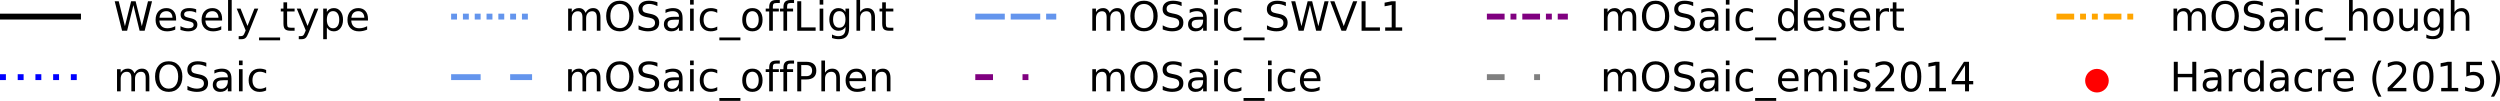 <?xml version="1.0" encoding="UTF-8" standalone="no"?>
<!-- Created with matplotlib (http://matplotlib.org/) -->

<svg
   xmlns:dc="http://purl.org/dc/elements/1.1/"
   xmlns:cc="http://creativecommons.org/ns#"
   xmlns:rdf="http://www.w3.org/1999/02/22-rdf-syntax-ns#"
   xmlns:svg="http://www.w3.org/2000/svg"
   xmlns="http://www.w3.org/2000/svg"
   xmlns:xlink="http://www.w3.org/1999/xlink"
   xmlns:sodipodi="http://sodipodi.sourceforge.net/DTD/sodipodi-0.dtd"
   xmlns:inkscape="http://www.inkscape.org/namespaces/inkscape"
   height="29.895pt"
   version="1.1"
   viewBox="0 0 741.06 29.895"
   width="741.06pt"
   id="svg56133"
   sodipodi:docname="legend.svg"
   inkscape:version="0.92.3 (2405546, 2018-03-11)">
  <sodipodi:namedview
     pagecolor="#ffffff"
     bordercolor="#666666"
     borderopacity="1"
     objecttolerance="10"
     gridtolerance="10"
     guidetolerance="10"
     inkscape:pageopacity="0"
     inkscape:pageshadow="2"
     inkscape:window-width="1920"
     inkscape:window-height="1172"
     id="namedview56135"
     showgrid="false"
     fit-margin-top="0"
     fit-margin-left="0"
     fit-margin-right="0"
     fit-margin-bottom="0"
     inkscape:zoom="0.62976698"
     inkscape:cx="141.13709"
     inkscape:cy="199.36562"
     inkscape:window-x="0"
     inkscape:window-y="0"
     inkscape:window-maximized="1"
     inkscape:current-layer="figure_1" />
  <defs
     id="defs54533"
     style="stroke-linecap:butt;stroke-linejoin:round">
    <style
       type="text/css"
       id="style54531">
*{stroke-linecap:butt;stroke-linejoin:round;}
  </style>
  </defs>
  <g
     id="figure_1"
     style="stroke-linecap:butt;stroke-linejoin:round"
     transform="translate(-219.352,-614.601)">
    <g
       id="axes_2"
       style="stroke-linecap:butt;stroke-linejoin:round">
      <g
         id="legend_1"
         style="stroke-linecap:butt;stroke-linejoin:round">
        <g
           id="line2d_95"
           style="stroke-linecap:butt;stroke-linejoin:round">
          <path
             d="m 219.352,619.519 h 24"
             style="fill:none;stroke:#000000;stroke-width:1.75;stroke-linecap:butt;stroke-linejoin:round;stroke-dashoffset:0"
             id="path55388"
             inkscape:connector-curvature="0" />
        </g>
        <g
           id="line2d_96"
           style="stroke-linecap:butt;stroke-linejoin:round" />
        <g
           id="text_42"
           style="stroke-linecap:butt;stroke-linejoin:round">
          <!-- Wesely_type -->
          <defs
             id="defs55400">
            <path
               d="m 3.328,72.906 h 9.953 l 15.328,-61.625 15.281,61.625 h 11.094 l 15.328,-61.625 15.281,61.625 H 95.609 L 77.297,0 H 64.891 L 49.516,63.281 33.984,0 h -12.406 z"
               id="DejaVuSans-57"
               inkscape:connector-curvature="0"
               style="stroke-linecap:butt;stroke-linejoin:round" />
            <path
               d="m 56.203,29.594 v -4.391 h -41.312 q 0.594,-9.281 5.594,-14.141 5,-4.859 13.938,-4.859 5.172,0 10.031,1.266 4.859,1.266 9.656,3.812 v -8.5 q -4.844,-2.047 -9.922,-3.125 -5.078,-1.078 -10.297,-1.078 -13.094,0 -20.734,7.609 -7.641,7.625 -7.641,20.625 0,13.422 7.25,21.297 Q 20.016,56 32.328,56 q 11.031,0 17.453,-7.109 6.422,-7.094 6.422,-19.297 z m -8.984,2.641 q -0.094,7.359 -4.125,11.75 -4.031,4.406 -10.672,4.406 -7.516,0 -12.031,-4.25 -4.516,-4.25 -5.203,-11.969 z"
               id="DejaVuSans-65"
               inkscape:connector-curvature="0"
               style="stroke-linecap:butt;stroke-linejoin:round" />
            <path
               d="m 44.281,53.078 v -8.5 Q 40.484,46.531 36.375,47.5 q -4.094,0.984 -8.5,0.984 -6.688,0 -10.031,-2.047 Q 14.5,44.391 14.5,40.281 q 0,-3.125 2.391,-4.906 2.391,-1.781 9.625,-3.391 l 3.078,-0.688 Q 39.156,29.25 43.188,25.516 47.219,21.781 47.219,15.094 q 0,-7.625 -6.031,-12.078 -6.031,-4.438 -16.578,-4.438 -4.391,0 -9.156,0.859 Q 10.688,0.297 5.422,2 v 9.281 q 4.984,-2.594 9.812,-3.891 4.828,-1.281 9.578,-1.281 6.344,0 9.75,2.172 3.422,2.172 3.422,6.125 0,3.656 -2.469,5.609 -2.453,1.953 -10.812,3.766 l -3.125,0.734 q -8.344,1.75 -12.062,5.391 -3.703,3.641 -3.703,9.984 0,7.719 5.469,11.906 Q 16.75,56 26.812,56 q 4.969,0 9.359,-0.734 4.406,-0.719 8.109,-2.188 z"
               id="DejaVuSans-73"
               inkscape:connector-curvature="0"
               style="stroke-linecap:butt;stroke-linejoin:round" />
            <path
               d="M 9.422,75.984 H 18.406 V 0 H 9.422 Z"
               id="DejaVuSans-6c"
               inkscape:connector-curvature="0"
               style="stroke-linecap:butt;stroke-linejoin:round" />
            <path
               d="M 32.172,-5.078 Q 28.375,-14.844 24.75,-17.812 q -3.609,-2.984 -9.656,-2.984 h -7.188 v 7.516 h 5.281 q 3.703,0 5.75,1.766 2.062,1.75 4.547,8.297 L 25.094,0.875 2.984,54.688 H 12.5 L 29.594,11.922 46.688,54.688 h 9.516 z"
               id="DejaVuSans-79"
               inkscape:connector-curvature="0"
               style="stroke-linecap:butt;stroke-linejoin:round" />
            <path
               d="m 50.984,-16.609 v -6.969 h -51.969 v 6.969 z"
               id="DejaVuSans-5f"
               inkscape:connector-curvature="0"
               style="stroke-linecap:butt;stroke-linejoin:round" />
            <path
               d="M 18.312,70.219 V 54.688 h 18.5 v -6.984 h -18.5 v -29.688 q 0,-6.688 1.828,-8.594 1.828,-1.906 7.453,-1.906 H 36.812 V 0 H 27.594 Q 17.188,0 13.234,3.875 9.281,7.766 9.281,18.016 v 29.688 H 2.688 V 54.688 h 6.594 v 15.531 z"
               id="DejaVuSans-74"
               inkscape:connector-curvature="0"
               style="stroke-linecap:butt;stroke-linejoin:round" />
            <path
               d="m 18.109,8.203 v -29 H 9.078 V 54.688 h 9.031 v -8.297 q 2.844,4.875 7.156,7.234 Q 29.594,56 35.594,56 q 9.969,0 16.188,-7.906 6.234,-7.906 6.234,-20.797 0,-12.891 -6.234,-20.812 -6.219,-7.906 -16.188,-7.906 -6,0 -10.328,2.375 -4.312,2.375 -7.156,7.25 z M 48.688,27.297 q 0,9.906 -4.078,15.547 -4.078,5.641 -11.203,5.641 -7.141,0 -11.219,-5.641 -4.078,-5.641 -4.078,-15.547 0,-9.906 4.078,-15.547 4.078,-5.641 11.219,-5.641 7.125,0 11.203,5.641 4.078,5.641 4.078,15.547 z"
               id="DejaVuSans-70"
               inkscape:connector-curvature="0"
               style="stroke-linecap:butt;stroke-linejoin:round" />
          </defs>
          <g
             transform="matrix(0.12,0,0,-0.12,252.952,623.719)"
             id="g55424"
             style="stroke-linecap:butt;stroke-linejoin:round">
            <use
               xlink:href="#DejaVuSans-57"
               id="use55402"
               style="stroke-linecap:butt;stroke-linejoin:round"
               x="0"
               y="0"
               width="100%"
               height="100%" />
            <use
               x="98.799"
               xlink:href="#DejaVuSans-65"
               id="use55404"
               style="stroke-linecap:butt;stroke-linejoin:round"
               y="0"
               width="100%"
               height="100%" />
            <use
               x="160.322"
               xlink:href="#DejaVuSans-73"
               id="use55406"
               style="stroke-linecap:butt;stroke-linejoin:round"
               y="0"
               width="100%"
               height="100%" />
            <use
               x="212.422"
               xlink:href="#DejaVuSans-65"
               id="use55408"
               style="stroke-linecap:butt;stroke-linejoin:round"
               y="0"
               width="100%"
               height="100%" />
            <use
               x="273.945"
               xlink:href="#DejaVuSans-6c"
               id="use55410"
               style="stroke-linecap:butt;stroke-linejoin:round"
               y="0"
               width="100%"
               height="100%" />
            <use
               x="301.729"
               xlink:href="#DejaVuSans-79"
               id="use55412"
               style="stroke-linecap:butt;stroke-linejoin:round"
               y="0"
               width="100%"
               height="100%" />
            <use
               x="360.908"
               xlink:href="#DejaVuSans-5f"
               id="use55414"
               style="stroke-linecap:butt;stroke-linejoin:round"
               y="0"
               width="100%"
               height="100%" />
            <use
               x="410.908"
               xlink:href="#DejaVuSans-74"
               id="use55416"
               style="stroke-linecap:butt;stroke-linejoin:round"
               y="0"
               width="100%"
               height="100%" />
            <use
               x="450.117"
               xlink:href="#DejaVuSans-79"
               id="use55418"
               style="stroke-linecap:butt;stroke-linejoin:round"
               y="0"
               width="100%"
               height="100%" />
            <use
               x="509.297"
               xlink:href="#DejaVuSans-70"
               id="use55420"
               style="stroke-linecap:butt;stroke-linejoin:round"
               y="0"
               width="100%"
               height="100%" />
            <use
               x="572.773"
               xlink:href="#DejaVuSans-65"
               id="use55422"
               style="stroke-linecap:butt;stroke-linejoin:round"
               y="0"
               width="100%"
               height="100%" />
          </g>
        </g>
        <g
           id="line2d_97"
           style="stroke-linecap:butt;stroke-linejoin:round">
          <path
             d="m 219.352,637.467 h 24"
             style="fill:none;stroke:#0000ff;stroke-width:1.75;stroke-linecap:butt;stroke-linejoin:round;stroke-dasharray:1.75, 3.5;stroke-dashoffset:0"
             id="path55427"
             inkscape:connector-curvature="0" />
        </g>
        <g
           id="line2d_98"
           style="stroke-linecap:butt;stroke-linejoin:round" />
        <g
           id="text_43"
           style="stroke-linecap:butt;stroke-linejoin:round">
          <!-- mOSaic -->
          <defs
             id="defs55435">
            <path
               d="M 52,44.188 Q 55.375,50.25 60.062,53.125 64.75,56 71.094,56 q 8.547,0 13.188,-5.984 4.641,-5.969 4.641,-17 V 0 h -9.031 v 32.719 q 0,7.859 -2.797,11.656 -2.781,3.812 -8.484,3.812 -6.984,0 -11.047,-4.641 -4.047,-4.625 -4.047,-12.641 V 0 h -9.031 v 32.719 q 0,7.906 -2.781,11.688 -2.781,3.781 -8.594,3.781 -6.891,0 -10.953,-4.656 -4.047,-4.656 -4.047,-12.625 V 0 h -9.031 v 54.688 h 9.031 v -8.5 q 3.078,5.031 7.375,7.422 Q 29.781,56 35.688,56 41.656,56 45.828,52.969 50,49.953 52,44.188 Z"
               id="DejaVuSans-6d"
               inkscape:connector-curvature="0"
               style="stroke-linecap:butt;stroke-linejoin:round" />
            <path
               d="m 34.281,27.484 q -10.891,0 -15.094,-2.484 -4.203,-2.484 -4.203,-8.5 0,-4.781 3.156,-7.594 3.156,-2.797 8.562,-2.797 7.484,0 12,5.297 4.516,5.297 4.516,14.078 v 2 z m 17.922,3.719 V 0 H 43.219 v 8.297 q -3.078,-4.969 -7.672,-7.344 -4.594,-2.375 -11.234,-2.375 -8.391,0 -13.359,4.719 Q 6,8.016 6,15.922 q 0,9.219 6.172,13.906 6.188,4.688 18.438,4.688 H 43.219 v 0.891 q 0,6.203 -4.078,9.594 -4.078,3.391 -11.453,3.391 -4.688,0 -9.141,-1.125 -4.438,-1.125 -8.531,-3.375 v 8.312 q 4.922,1.906 9.562,2.844 Q 24.219,56 28.609,56 q 11.875,0 17.734,-6.156 5.859,-6.141 5.859,-18.641 z"
               id="DejaVuSans-61"
               inkscape:connector-curvature="0"
               style="stroke-linecap:butt;stroke-linejoin:round" />
            <path
               d="M 9.422,54.688 H 18.406 V 0 H 9.422 Z m 0,21.297 H 18.406 V 64.594 H 9.422 Z"
               id="DejaVuSans-69"
               inkscape:connector-curvature="0"
               style="stroke-linecap:butt;stroke-linejoin:round" />
            <path
               d="M 48.781,52.594 V 44.188 q -3.812,2.109 -7.641,3.156 -3.828,1.047 -7.734,1.047 -8.75,0 -13.594,-5.547 -4.828,-5.531 -4.828,-15.547 0,-10.016 4.828,-15.562 4.844,-5.531 13.594,-5.531 3.906,0 7.734,1.047 3.828,1.047 7.641,3.156 v -8.312 q -3.766,-1.75 -7.797,-2.625 -4.016,-0.891 -8.562,-0.891 -12.359,0 -19.641,7.766 -7.266,7.766 -7.266,20.953 0,13.375 7.344,21.031 Q 20.219,56 33.016,56 q 4.141,0 8.094,-0.859 3.953,-0.844 7.672,-2.547 z"
               id="DejaVuSans-63"
               inkscape:connector-curvature="0"
               style="stroke-linecap:butt;stroke-linejoin:round" />
          </defs>
          <g
             transform="matrix(0.12,0,0,-0.12,252.952,641.667)"
             id="g55449"
             style="stroke-linecap:butt;stroke-linejoin:round">
            <use
               xlink:href="#DejaVuSans-6d"
               id="use55437"
               style="stroke-linecap:butt;stroke-linejoin:round"
               x="0"
               y="0"
               width="100%"
               height="100%" />
            <path
               id="use55439"
               d="m 136.818,66.219 q -10.75,0 -17.078,-8.016 -6.312,-8 -6.312,-21.828 0,-13.766 6.312,-21.781 6.328,-8 17.078,-8 10.734,0 17.016,8 6.281,8.016 6.281,21.781 0,13.828 -6.281,21.828 -6.281,8.016 -17.016,8.016 z m 0,8 q 15.328,0 24.5,-10.281 9.188,-10.281 9.188,-27.562 0,-17.234 -9.188,-27.516 -9.172,-10.281 -24.5,-10.281 -15.375,0 -24.594,10.25 -9.203,10.266 -9.203,27.547 0,17.281 9.203,27.562 9.219,10.281 24.594,10.281 z"
               inkscape:connector-curvature="0"
               style="stroke-linecap:butt;stroke-linejoin:round" />
            <path
               id="use55441"
               d="m 229.639,70.516 v -9.625 q -5.609,2.688 -10.594,4 -4.984,1.328 -9.625,1.328 -8.047,0 -12.422,-3.125 -4.375,-3.125 -4.375,-8.891 0,-4.844 2.906,-7.312 2.906,-2.453 11.016,-3.969 l 5.953,-1.219 Q 223.529,39.594 228.779,34.297 234.029,29 234.029,20.125 q 0,-10.609 -7.109,-16.078 -7.094,-5.469 -20.812,-5.469 -5.172,0 -11.016,1.172 -5.828,1.172 -12.078,3.469 V 13.375 q 6,-3.359 11.766,-5.078 5.766,-1.703 11.328,-1.703 8.438,0 13.031,3.312 4.594,3.328 4.594,9.484 0,5.359 -3.297,8.391 -3.297,3.031 -10.812,4.547 L 203.607,33.5 q -11.031,2.188 -15.969,6.875 -4.922,4.688 -4.922,13.047 0,9.672 6.812,15.234 6.812,5.562 18.766,5.562 5.141,0 10.453,-0.938 5.328,-0.922 10.891,-2.766 z"
               inkscape:connector-curvature="0"
               style="stroke-linecap:butt;stroke-linejoin:round" />
            <use
               x="239.6"
               xlink:href="#DejaVuSans-61"
               id="use55443"
               style="stroke-linecap:butt;stroke-linejoin:round"
               y="0"
               width="100%"
               height="100%" />
            <use
               x="300.879"
               xlink:href="#DejaVuSans-69"
               id="use55445"
               style="stroke-linecap:butt;stroke-linejoin:round"
               y="0"
               width="100%"
               height="100%" />
            <use
               x="328.662"
               xlink:href="#DejaVuSans-63"
               id="use55447"
               style="stroke-linecap:butt;stroke-linejoin:round"
               y="0"
               width="100%"
               height="100%" />
          </g>
        </g>
        <g
           id="line2d_99"
           style="stroke-linecap:butt;stroke-linejoin:round">
          <path
             d="m 353.072,619.519 h 24"
             style="fill:none;stroke:#6495ed;stroke-width:1.75;stroke-linecap:butt;stroke-linejoin:round;stroke-dasharray:1.75, 1.75;stroke-dashoffset:0"
             id="path55452"
             inkscape:connector-curvature="0" />
        </g>
        <g
           id="line2d_100"
           style="stroke-linecap:butt;stroke-linejoin:round" />
        <g
           id="text_44"
           style="stroke-linecap:butt;stroke-linejoin:round">
          <!-- mOSaic_offLight -->
          <defs
             id="defs55461">
            <path
               d="m 30.609,48.391 q -7.219,0 -11.422,-5.641 -4.203,-5.641 -4.203,-15.453 0,-9.812 4.172,-15.453 4.188,-5.641 11.453,-5.641 7.188,0 11.375,5.656 4.203,5.672 4.203,15.438 0,9.719 -4.203,15.406 -4.188,5.688 -11.375,5.688 z m 0,7.609 q 11.719,0 18.406,-7.625 6.703,-7.609 6.703,-21.078 0,-13.422 -6.703,-21.078 -6.688,-7.641 -18.406,-7.641 -11.766,0 -18.438,7.641 -6.656,7.656 -6.656,21.078 0,13.469 6.656,21.078 Q 18.844,56 30.609,56 Z"
               id="DejaVuSans-6f"
               inkscape:connector-curvature="0"
               style="stroke-linecap:butt;stroke-linejoin:round" />
            <path
               d="M 37.109,75.984 V 68.5 h -8.594 q -4.828,0 -6.719,-1.953 -1.875,-1.953 -1.875,-7.031 V 54.688 H 34.719 V 47.703 H 19.922 V 0 h -9.031 V 47.703 H 2.297 V 54.688 h 8.594 V 58.5 q 0,9.125 4.25,13.297 4.25,4.188 13.469,4.188 z"
               id="DejaVuSans-66"
               inkscape:connector-curvature="0"
               style="stroke-linecap:butt;stroke-linejoin:round" />
            <path
               d="m 9.812,72.906 h 9.859 V 8.297 h 35.5 V 0 H 9.812 Z"
               id="DejaVuSans-4c"
               inkscape:connector-curvature="0"
               style="stroke-linecap:butt;stroke-linejoin:round" />
            <path
               d="m 45.406,27.984 q 0,9.766 -4.031,15.125 -4.016,5.375 -11.297,5.375 -7.219,0 -11.25,-5.375 -4.031,-5.359 -4.031,-15.125 0,-9.719 4.031,-15.094 4.031,-5.375 11.25,-5.375 7.281,0 11.297,5.375 4.031,5.375 4.031,15.094 z M 54.391,6.781 q 0,-13.953 -6.203,-20.766 -6.188,-6.812 -18.984,-6.812 -4.734,0 -8.938,0.703 -4.203,0.703 -8.156,2.172 V -9.188 q 3.953,-2.141 7.812,-3.156 3.859,-1.031 7.859,-1.031 8.844,0 13.234,4.609 4.391,4.609 4.391,13.938 V 9.625 Q 42.625,4.781 38.281,2.391 33.938,0 27.875,0 17.828,0 11.672,7.656 q -6.156,7.672 -6.156,20.328 0,12.688 6.156,20.344 Q 17.828,56 27.875,56 q 6.062,0 10.406,-2.391 4.344,-2.391 7.125,-7.219 V 54.688 h 8.984 z"
               id="DejaVuSans-67"
               inkscape:connector-curvature="0"
               style="stroke-linecap:butt;stroke-linejoin:round" />
            <path
               d="M 54.891,33.016 V 0 H 45.906 v 32.719 q 0,7.766 -3.031,11.609 -3.031,3.859 -9.078,3.859 -7.281,0 -11.484,-4.641 -4.203,-4.625 -4.203,-12.641 V 0 h -9.031 v 75.984 h 9.031 V 46.188 q 3.234,4.938 7.594,7.375 4.375,2.438 10.094,2.438 9.422,0 14.25,-5.828 4.844,-5.828 4.844,-17.156 z"
               id="DejaVuSans-68"
               inkscape:connector-curvature="0"
               style="stroke-linecap:butt;stroke-linejoin:round" />
          </defs>
          <g
             transform="matrix(0.12,0,0,-0.12,386.672,623.719)"
             id="g55493"
             style="stroke-linecap:butt;stroke-linejoin:round">
            <use
               xlink:href="#DejaVuSans-6d"
               id="use55463"
               style="stroke-linecap:butt;stroke-linejoin:round"
               x="0"
               y="0"
               width="100%"
               height="100%" />
            <path
               id="use55465"
               d="m 136.818,66.219 q -10.75,0 -17.078,-8.016 -6.312,-8 -6.312,-21.828 0,-13.766 6.312,-21.781 6.328,-8 17.078,-8 10.734,0 17.016,8 6.281,8.016 6.281,21.781 0,13.828 -6.281,21.828 -6.281,8.016 -17.016,8.016 z m 0,8 q 15.328,0 24.5,-10.281 9.188,-10.281 9.188,-27.562 0,-17.234 -9.188,-27.516 -9.172,-10.281 -24.5,-10.281 -15.375,0 -24.594,10.25 -9.203,10.266 -9.203,27.547 0,17.281 9.203,27.562 9.219,10.281 24.594,10.281 z"
               inkscape:connector-curvature="0"
               style="stroke-linecap:butt;stroke-linejoin:round" />
            <path
               id="use55467"
               d="m 229.639,70.516 v -9.625 q -5.609,2.688 -10.594,4 -4.984,1.328 -9.625,1.328 -8.047,0 -12.422,-3.125 -4.375,-3.125 -4.375,-8.891 0,-4.844 2.906,-7.312 2.906,-2.453 11.016,-3.969 l 5.953,-1.219 Q 223.529,39.594 228.779,34.297 234.029,29 234.029,20.125 q 0,-10.609 -7.109,-16.078 -7.094,-5.469 -20.812,-5.469 -5.172,0 -11.016,1.172 -5.828,1.172 -12.078,3.469 V 13.375 q 6,-3.359 11.766,-5.078 5.766,-1.703 11.328,-1.703 8.438,0 13.031,3.312 4.594,3.328 4.594,9.484 0,5.359 -3.297,8.391 -3.297,3.031 -10.812,4.547 L 203.607,33.5 q -11.031,2.188 -15.969,6.875 -4.922,4.688 -4.922,13.047 0,9.672 6.812,15.234 6.812,5.562 18.766,5.562 5.141,0 10.453,-0.938 5.328,-0.922 10.891,-2.766 z"
               inkscape:connector-curvature="0"
               style="stroke-linecap:butt;stroke-linejoin:round" />
            <use
               x="239.6"
               xlink:href="#DejaVuSans-61"
               id="use55469"
               style="stroke-linecap:butt;stroke-linejoin:round"
               y="0"
               width="100%"
               height="100%" />
            <use
               x="300.879"
               xlink:href="#DejaVuSans-69"
               id="use55471"
               style="stroke-linecap:butt;stroke-linejoin:round"
               y="0"
               width="100%"
               height="100%" />
            <use
               x="328.662"
               xlink:href="#DejaVuSans-63"
               id="use55473"
               style="stroke-linecap:butt;stroke-linejoin:round"
               y="0"
               width="100%"
               height="100%" />
            <use
               x="383.643"
               xlink:href="#DejaVuSans-5f"
               id="use55475"
               style="stroke-linecap:butt;stroke-linejoin:round"
               y="0"
               width="100%"
               height="100%" />
            <use
               x="433.643"
               xlink:href="#DejaVuSans-6f"
               id="use55477"
               style="stroke-linecap:butt;stroke-linejoin:round"
               y="0"
               width="100%"
               height="100%" />
            <use
               x="494.824"
               xlink:href="#DejaVuSans-66"
               id="use55479"
               style="stroke-linecap:butt;stroke-linejoin:round"
               y="0"
               width="100%"
               height="100%" />
            <use
               x="530.029"
               xlink:href="#DejaVuSans-66"
               id="use55481"
               style="stroke-linecap:butt;stroke-linejoin:round"
               y="0"
               width="100%"
               height="100%" />
            <use
               x="565.234"
               xlink:href="#DejaVuSans-4c"
               id="use55483"
               style="stroke-linecap:butt;stroke-linejoin:round"
               y="0"
               width="100%"
               height="100%" />
            <use
               x="620.947"
               xlink:href="#DejaVuSans-69"
               id="use55485"
               style="stroke-linecap:butt;stroke-linejoin:round"
               y="0"
               width="100%"
               height="100%" />
            <use
               x="648.73"
               xlink:href="#DejaVuSans-67"
               id="use55487"
               style="stroke-linecap:butt;stroke-linejoin:round"
               y="0"
               width="100%"
               height="100%" />
            <use
               x="712.207"
               xlink:href="#DejaVuSans-68"
               id="use55489"
               style="stroke-linecap:butt;stroke-linejoin:round"
               y="0"
               width="100%"
               height="100%" />
            <use
               x="775.586"
               xlink:href="#DejaVuSans-74"
               id="use55491"
               style="stroke-linecap:butt;stroke-linejoin:round"
               y="0"
               width="100%"
               height="100%" />
          </g>
        </g>
        <g
           id="line2d_101"
           style="stroke-linecap:butt;stroke-linejoin:round">
          <path
             d="m 353.072,637.467 h 24"
             style="fill:none;stroke:#6495ed;stroke-width:1.75;stroke-linecap:butt;stroke-linejoin:round;stroke-dasharray:8.75, 8.75;stroke-dashoffset:0"
             id="path55496"
             inkscape:connector-curvature="0" />
        </g>
        <g
           id="line2d_102"
           style="stroke-linecap:butt;stroke-linejoin:round" />
        <g
           id="text_45"
           style="stroke-linecap:butt;stroke-linejoin:round">
          <!-- mOSaic_offPhen -->
          <defs
             id="defs55502">
            <path
               d="M 19.672,64.797 V 37.406 h 12.406 q 6.891,0 10.641,3.562 3.766,3.562 3.766,10.156 0,6.547 -3.766,10.109 -3.75,3.562 -10.641,3.562 z M 9.812,72.906 h 22.266 q 12.266,0 18.531,-5.547 6.281,-5.547 6.281,-16.234 0,-10.797 -6.281,-16.312 -6.266,-5.516 -18.531,-5.516 H 19.672 V 0 H 9.812 Z"
               id="DejaVuSans-50"
               inkscape:connector-curvature="0"
               style="stroke-linecap:butt;stroke-linejoin:round" />
            <path
               d="M 54.891,33.016 V 0 H 45.906 v 32.719 q 0,7.766 -3.031,11.609 -3.031,3.859 -9.078,3.859 -7.281,0 -11.484,-4.641 -4.203,-4.625 -4.203,-12.641 V 0 h -9.031 v 54.688 h 9.031 v -8.5 q 3.234,4.938 7.594,7.375 4.375,2.438 10.094,2.438 9.422,0 14.25,-5.828 4.844,-5.828 4.844,-17.156 z"
               id="DejaVuSans-6e"
               inkscape:connector-curvature="0"
               style="stroke-linecap:butt;stroke-linejoin:round" />
          </defs>
          <g
             transform="matrix(0.12,0,0,-0.12,386.672,641.667)"
             id="g55532"
             style="stroke-linecap:butt;stroke-linejoin:round">
            <use
               xlink:href="#DejaVuSans-6d"
               id="use55504"
               style="stroke-linecap:butt;stroke-linejoin:round"
               x="0"
               y="0"
               width="100%"
               height="100%" />
            <path
               id="use55506"
               d="m 136.818,66.219 q -10.75,0 -17.078,-8.016 -6.312,-8 -6.312,-21.828 0,-13.766 6.312,-21.781 6.328,-8 17.078,-8 10.734,0 17.016,8 6.281,8.016 6.281,21.781 0,13.828 -6.281,21.828 -6.281,8.016 -17.016,8.016 z m 0,8 q 15.328,0 24.5,-10.281 9.188,-10.281 9.188,-27.562 0,-17.234 -9.188,-27.516 -9.172,-10.281 -24.5,-10.281 -15.375,0 -24.594,10.25 -9.203,10.266 -9.203,27.547 0,17.281 9.203,27.562 9.219,10.281 24.594,10.281 z"
               inkscape:connector-curvature="0"
               style="stroke-linecap:butt;stroke-linejoin:round" />
            <path
               id="use55508"
               d="m 229.639,70.516 v -9.625 q -5.609,2.688 -10.594,4 -4.984,1.328 -9.625,1.328 -8.047,0 -12.422,-3.125 -4.375,-3.125 -4.375,-8.891 0,-4.844 2.906,-7.312 2.906,-2.453 11.016,-3.969 l 5.953,-1.219 Q 223.529,39.594 228.779,34.297 234.029,29 234.029,20.125 q 0,-10.609 -7.109,-16.078 -7.094,-5.469 -20.812,-5.469 -5.172,0 -11.016,1.172 -5.828,1.172 -12.078,3.469 V 13.375 q 6,-3.359 11.766,-5.078 5.766,-1.703 11.328,-1.703 8.438,0 13.031,3.312 4.594,3.328 4.594,9.484 0,5.359 -3.297,8.391 -3.297,3.031 -10.812,4.547 L 203.607,33.5 q -11.031,2.188 -15.969,6.875 -4.922,4.688 -4.922,13.047 0,9.672 6.812,15.234 6.812,5.562 18.766,5.562 5.141,0 10.453,-0.938 5.328,-0.922 10.891,-2.766 z"
               inkscape:connector-curvature="0"
               style="stroke-linecap:butt;stroke-linejoin:round" />
            <use
               x="239.6"
               xlink:href="#DejaVuSans-61"
               id="use55510"
               style="stroke-linecap:butt;stroke-linejoin:round"
               y="0"
               width="100%"
               height="100%" />
            <use
               x="300.879"
               xlink:href="#DejaVuSans-69"
               id="use55512"
               style="stroke-linecap:butt;stroke-linejoin:round"
               y="0"
               width="100%"
               height="100%" />
            <use
               x="328.662"
               xlink:href="#DejaVuSans-63"
               id="use55514"
               style="stroke-linecap:butt;stroke-linejoin:round"
               y="0"
               width="100%"
               height="100%" />
            <use
               x="383.643"
               xlink:href="#DejaVuSans-5f"
               id="use55516"
               style="stroke-linecap:butt;stroke-linejoin:round"
               y="0"
               width="100%"
               height="100%" />
            <use
               x="433.643"
               xlink:href="#DejaVuSans-6f"
               id="use55518"
               style="stroke-linecap:butt;stroke-linejoin:round"
               y="0"
               width="100%"
               height="100%" />
            <use
               x="494.824"
               xlink:href="#DejaVuSans-66"
               id="use55520"
               style="stroke-linecap:butt;stroke-linejoin:round"
               y="0"
               width="100%"
               height="100%" />
            <use
               x="530.029"
               xlink:href="#DejaVuSans-66"
               id="use55522"
               style="stroke-linecap:butt;stroke-linejoin:round"
               y="0"
               width="100%"
               height="100%" />
            <use
               x="565.234"
               xlink:href="#DejaVuSans-50"
               id="use55524"
               style="stroke-linecap:butt;stroke-linejoin:round"
               y="0"
               width="100%"
               height="100%" />
            <use
               x="625.537"
               xlink:href="#DejaVuSans-68"
               id="use55526"
               style="stroke-linecap:butt;stroke-linejoin:round"
               y="0"
               width="100%"
               height="100%" />
            <use
               x="688.916"
               xlink:href="#DejaVuSans-65"
               id="use55528"
               style="stroke-linecap:butt;stroke-linejoin:round"
               y="0"
               width="100%"
               height="100%" />
            <use
               x="750.439"
               xlink:href="#DejaVuSans-6e"
               id="use55530"
               style="stroke-linecap:butt;stroke-linejoin:round"
               y="0"
               width="100%"
               height="100%" />
          </g>
        </g>
        <g
           id="line2d_103"
           style="stroke-linecap:butt;stroke-linejoin:round">
          <path
             d="m 508.449,619.519 h 24"
             style="fill:none;stroke:#6495ed;stroke-width:1.75;stroke-linecap:butt;stroke-linejoin:round;stroke-dasharray:8.75, 1.75;stroke-dashoffset:0"
             id="path55535"
             inkscape:connector-curvature="0" />
        </g>
        <g
           id="line2d_104"
           style="stroke-linecap:butt;stroke-linejoin:round" />
        <g
           id="text_46"
           style="stroke-linecap:butt;stroke-linejoin:round">
          <!-- mOSaic_SWVL1 -->
          <defs
             id="defs55540">
            <path
               d="M 28.609,0 0.781,72.906 h 10.297 l 23.109,-61.375 23.141,61.375 h 10.25 L 39.797,0 Z"
               id="DejaVuSans-56"
               inkscape:connector-curvature="0"
               style="stroke-linecap:butt;stroke-linejoin:round" />
          </defs>
          <g
             transform="matrix(0.12,0,0,-0.12,542.049,623.719)"
             id="g55566"
             style="stroke-linecap:butt;stroke-linejoin:round">
            <use
               xlink:href="#DejaVuSans-6d"
               id="use55542"
               style="stroke-linecap:butt;stroke-linejoin:round"
               x="0"
               y="0"
               width="100%"
               height="100%" />
            <path
               id="use55544"
               d="m 136.818,66.219 q -10.75,0 -17.078,-8.016 -6.312,-8 -6.312,-21.828 0,-13.766 6.312,-21.781 6.328,-8 17.078,-8 10.734,0 17.016,8 6.281,8.016 6.281,21.781 0,13.828 -6.281,21.828 -6.281,8.016 -17.016,8.016 z m 0,8 q 15.328,0 24.5,-10.281 9.188,-10.281 9.188,-27.562 0,-17.234 -9.188,-27.516 -9.172,-10.281 -24.5,-10.281 -15.375,0 -24.594,10.25 -9.203,10.266 -9.203,27.547 0,17.281 9.203,27.562 9.219,10.281 24.594,10.281 z"
               inkscape:connector-curvature="0"
               style="stroke-linecap:butt;stroke-linejoin:round" />
            <path
               id="use55546"
               d="m 229.639,70.516 v -9.625 q -5.609,2.688 -10.594,4 -4.984,1.328 -9.625,1.328 -8.047,0 -12.422,-3.125 -4.375,-3.125 -4.375,-8.891 0,-4.844 2.906,-7.312 2.906,-2.453 11.016,-3.969 l 5.953,-1.219 Q 223.529,39.594 228.779,34.297 234.029,29 234.029,20.125 q 0,-10.609 -7.109,-16.078 -7.094,-5.469 -20.812,-5.469 -5.172,0 -11.016,1.172 -5.828,1.172 -12.078,3.469 V 13.375 q 6,-3.359 11.766,-5.078 5.766,-1.703 11.328,-1.703 8.438,0 13.031,3.312 4.594,3.328 4.594,9.484 0,5.359 -3.297,8.391 -3.297,3.031 -10.812,4.547 L 203.607,33.5 q -11.031,2.188 -15.969,6.875 -4.922,4.688 -4.922,13.047 0,9.672 6.812,15.234 6.812,5.562 18.766,5.562 5.141,0 10.453,-0.938 5.328,-0.922 10.891,-2.766 z"
               inkscape:connector-curvature="0"
               style="stroke-linecap:butt;stroke-linejoin:round" />
            <use
               x="239.6"
               xlink:href="#DejaVuSans-61"
               id="use55548"
               style="stroke-linecap:butt;stroke-linejoin:round"
               y="0"
               width="100%"
               height="100%" />
            <use
               x="300.879"
               xlink:href="#DejaVuSans-69"
               id="use55550"
               style="stroke-linecap:butt;stroke-linejoin:round"
               y="0"
               width="100%"
               height="100%" />
            <use
               x="328.662"
               xlink:href="#DejaVuSans-63"
               id="use55552"
               style="stroke-linecap:butt;stroke-linejoin:round"
               y="0"
               width="100%"
               height="100%" />
            <use
               x="383.643"
               xlink:href="#DejaVuSans-5f"
               id="use55554"
               style="stroke-linecap:butt;stroke-linejoin:round"
               y="0"
               width="100%"
               height="100%" />
            <path
               id="use55556"
               d="m 487.158,70.516 v -9.625 q -5.609,2.688 -10.594,4 -4.984,1.328 -9.625,1.328 -8.047,0 -12.422,-3.125 -4.375,-3.125 -4.375,-8.891 0,-4.844 2.906,-7.312 2.906,-2.453 11.016,-3.969 l 5.953,-1.219 q 11.031,-2.109 16.281,-7.406 5.25,-5.297 5.25,-14.172 0,-10.609 -7.109,-16.078 -7.094,-5.469 -20.812,-5.469 -5.172,0 -11.016,1.172 -5.828,1.172 -12.078,3.469 V 13.375 q 6,-3.359 11.766,-5.078 5.766,-1.703 11.328,-1.703 8.438,0 13.031,3.312 4.594,3.328 4.594,9.484 0,5.359 -3.297,8.391 -3.297,3.031 -10.812,4.547 L 461.127,33.5 q -11.031,2.188 -15.969,6.875 -4.922,4.688 -4.922,13.047 0,9.672 6.812,15.234 6.812,5.562 18.766,5.562 5.141,0 10.453,-0.938 5.328,-0.922 10.891,-2.766 z"
               inkscape:connector-curvature="0"
               style="stroke-linecap:butt;stroke-linejoin:round" />
            <use
               x="497.119"
               xlink:href="#DejaVuSans-57"
               id="use55558"
               style="stroke-linecap:butt;stroke-linejoin:round"
               y="0"
               width="100%"
               height="100%" />
            <use
               x="595.996"
               xlink:href="#DejaVuSans-56"
               id="use55560"
               style="stroke-linecap:butt;stroke-linejoin:round"
               y="0"
               width="100%"
               height="100%" />
            <use
               x="664.404"
               xlink:href="#DejaVuSans-4c"
               id="use55562"
               style="stroke-linecap:butt;stroke-linejoin:round"
               y="0"
               width="100%"
               height="100%" />
            <path
               id="use55564"
               d="m 732.523,8.297 h 16.109 v 55.625 L 731.102,60.406 v 8.984 l 17.438,3.516 h 9.859 V 8.297 h 16.109 V 0 h -41.984 z"
               inkscape:connector-curvature="0"
               style="stroke-linecap:butt;stroke-linejoin:round" />
          </g>
        </g>
        <g
           id="line2d_105"
           style="stroke-linecap:butt;stroke-linejoin:round">
          <path
             d="m 508.449,637.467 h 24"
             style="fill:none;stroke:#800080;stroke-width:1.75;stroke-linecap:butt;stroke-linejoin:round;stroke-dasharray:5.25, 8.75, 1.75, 8.75;stroke-dashoffset:0"
             id="path55569"
             inkscape:connector-curvature="0" />
        </g>
        <g
           id="line2d_106"
           style="stroke-linecap:butt;stroke-linejoin:round" />
        <g
           id="text_47"
           style="stroke-linecap:butt;stroke-linejoin:round">
          <!-- mOSaic_ice -->
          <g
             transform="matrix(0.12,0,0,-0.12,542.049,641.667)"
             id="g55593"
             style="stroke-linecap:butt;stroke-linejoin:round">
            <use
               xlink:href="#DejaVuSans-6d"
               id="use55573"
               style="stroke-linecap:butt;stroke-linejoin:round"
               x="0"
               y="0"
               width="100%"
               height="100%" />
            <path
               id="use55575"
               d="m 136.818,66.219 q -10.75,0 -17.078,-8.016 -6.312,-8 -6.312,-21.828 0,-13.766 6.312,-21.781 6.328,-8 17.078,-8 10.734,0 17.016,8 6.281,8.016 6.281,21.781 0,13.828 -6.281,21.828 -6.281,8.016 -17.016,8.016 z m 0,8 q 15.328,0 24.5,-10.281 9.188,-10.281 9.188,-27.562 0,-17.234 -9.188,-27.516 -9.172,-10.281 -24.5,-10.281 -15.375,0 -24.594,10.25 -9.203,10.266 -9.203,27.547 0,17.281 9.203,27.562 9.219,10.281 24.594,10.281 z"
               inkscape:connector-curvature="0"
               style="stroke-linecap:butt;stroke-linejoin:round" />
            <path
               id="use55577"
               d="m 229.639,70.516 v -9.625 q -5.609,2.688 -10.594,4 -4.984,1.328 -9.625,1.328 -8.047,0 -12.422,-3.125 -4.375,-3.125 -4.375,-8.891 0,-4.844 2.906,-7.312 2.906,-2.453 11.016,-3.969 l 5.953,-1.219 Q 223.529,39.594 228.779,34.297 234.029,29 234.029,20.125 q 0,-10.609 -7.109,-16.078 -7.094,-5.469 -20.812,-5.469 -5.172,0 -11.016,1.172 -5.828,1.172 -12.078,3.469 V 13.375 q 6,-3.359 11.766,-5.078 5.766,-1.703 11.328,-1.703 8.438,0 13.031,3.312 4.594,3.328 4.594,9.484 0,5.359 -3.297,8.391 -3.297,3.031 -10.812,4.547 L 203.607,33.5 q -11.031,2.188 -15.969,6.875 -4.922,4.688 -4.922,13.047 0,9.672 6.812,15.234 6.812,5.562 18.766,5.562 5.141,0 10.453,-0.938 5.328,-0.922 10.891,-2.766 z"
               inkscape:connector-curvature="0"
               style="stroke-linecap:butt;stroke-linejoin:round" />
            <use
               x="239.6"
               xlink:href="#DejaVuSans-61"
               id="use55579"
               style="stroke-linecap:butt;stroke-linejoin:round"
               y="0"
               width="100%"
               height="100%" />
            <use
               x="300.879"
               xlink:href="#DejaVuSans-69"
               id="use55581"
               style="stroke-linecap:butt;stroke-linejoin:round"
               y="0"
               width="100%"
               height="100%" />
            <use
               x="328.662"
               xlink:href="#DejaVuSans-63"
               id="use55583"
               style="stroke-linecap:butt;stroke-linejoin:round"
               y="0"
               width="100%"
               height="100%" />
            <use
               x="383.643"
               xlink:href="#DejaVuSans-5f"
               id="use55585"
               style="stroke-linecap:butt;stroke-linejoin:round"
               y="0"
               width="100%"
               height="100%" />
            <use
               x="433.643"
               xlink:href="#DejaVuSans-69"
               id="use55587"
               style="stroke-linecap:butt;stroke-linejoin:round"
               y="0"
               width="100%"
               height="100%" />
            <use
               x="461.426"
               xlink:href="#DejaVuSans-63"
               id="use55589"
               style="stroke-linecap:butt;stroke-linejoin:round"
               y="0"
               width="100%"
               height="100%" />
            <use
               x="516.406"
               xlink:href="#DejaVuSans-65"
               id="use55591"
               style="stroke-linecap:butt;stroke-linejoin:round"
               y="0"
               width="100%"
               height="100%" />
          </g>
        </g>
        <g
           id="line2d_107"
           style="stroke-linecap:butt;stroke-linejoin:round">
          <path
             d="m 660.101,619.519 h 24"
             style="fill:none;stroke:#800080;stroke-width:1.75;stroke-linecap:butt;stroke-linejoin:round;stroke-dasharray:5.25, 1.75, 1.75, 1.75;stroke-dashoffset:0"
             id="path55596"
             inkscape:connector-curvature="0" />
        </g>
        <g
           id="line2d_108"
           style="stroke-linecap:butt;stroke-linejoin:round" />
        <g
           id="text_48"
           style="stroke-linecap:butt;stroke-linejoin:round">
          <!-- mOSaic_desert -->
          <defs
             id="defs55602">
            <path
               d="m 45.406,46.391 v 29.594 h 8.984 V 0 H 45.406 v 8.203 q -2.828,-4.875 -7.156,-7.25 -4.312,-2.375 -10.375,-2.375 -9.906,0 -16.141,7.906 -6.219,7.922 -6.219,20.812 0,12.891 6.219,20.797 Q 17.969,56 27.875,56 q 6.062,0 10.375,-2.375 4.328,-2.359 7.156,-7.234 z M 14.797,27.297 q 0,-9.906 4.078,-15.547 4.078,-5.641 11.203,-5.641 7.125,0 11.219,5.641 4.109,5.641 4.109,15.547 0,9.906 -4.109,15.547 -4.094,5.641 -11.219,5.641 -7.125,0 -11.203,-5.641 -4.078,-5.641 -4.078,-15.547 z"
               id="DejaVuSans-64"
               inkscape:connector-curvature="0"
               style="stroke-linecap:butt;stroke-linejoin:round" />
            <path
               d="m 41.109,46.297 q -1.516,0.875 -3.297,1.281 Q 36.031,48 33.891,48 26.266,48 22.188,43.047 18.109,38.094 18.109,28.812 V 0 h -9.031 v 54.688 h 9.031 v -8.5 q 2.844,4.984 7.375,7.391 Q 30.031,56 36.531,56 q 0.922,0 2.047,-0.125 1.125,-0.109 2.484,-0.359 z"
               id="DejaVuSans-72"
               inkscape:connector-curvature="0"
               style="stroke-linecap:butt;stroke-linejoin:round" />
          </defs>
          <g
             transform="matrix(0.12,0,0,-0.12,693.701,623.719)"
             id="g55630"
             style="stroke-linecap:butt;stroke-linejoin:round">
            <use
               xlink:href="#DejaVuSans-6d"
               id="use55604"
               style="stroke-linecap:butt;stroke-linejoin:round"
               x="0"
               y="0"
               width="100%"
               height="100%" />
            <path
               id="use55606"
               d="m 136.818,66.219 q -10.75,0 -17.078,-8.016 -6.312,-8 -6.312,-21.828 0,-13.766 6.312,-21.781 6.328,-8 17.078,-8 10.734,0 17.016,8 6.281,8.016 6.281,21.781 0,13.828 -6.281,21.828 -6.281,8.016 -17.016,8.016 z m 0,8 q 15.328,0 24.5,-10.281 9.188,-10.281 9.188,-27.562 0,-17.234 -9.188,-27.516 -9.172,-10.281 -24.5,-10.281 -15.375,0 -24.594,10.25 -9.203,10.266 -9.203,27.547 0,17.281 9.203,27.562 9.219,10.281 24.594,10.281 z"
               inkscape:connector-curvature="0"
               style="stroke-linecap:butt;stroke-linejoin:round" />
            <path
               id="use55608"
               d="m 229.639,70.516 v -9.625 q -5.609,2.688 -10.594,4 -4.984,1.328 -9.625,1.328 -8.047,0 -12.422,-3.125 -4.375,-3.125 -4.375,-8.891 0,-4.844 2.906,-7.312 2.906,-2.453 11.016,-3.969 l 5.953,-1.219 Q 223.529,39.594 228.779,34.297 234.029,29 234.029,20.125 q 0,-10.609 -7.109,-16.078 -7.094,-5.469 -20.812,-5.469 -5.172,0 -11.016,1.172 -5.828,1.172 -12.078,3.469 V 13.375 q 6,-3.359 11.766,-5.078 5.766,-1.703 11.328,-1.703 8.438,0 13.031,3.312 4.594,3.328 4.594,9.484 0,5.359 -3.297,8.391 -3.297,3.031 -10.812,4.547 L 203.607,33.5 q -11.031,2.188 -15.969,6.875 -4.922,4.688 -4.922,13.047 0,9.672 6.812,15.234 6.812,5.562 18.766,5.562 5.141,0 10.453,-0.938 5.328,-0.922 10.891,-2.766 z"
               inkscape:connector-curvature="0"
               style="stroke-linecap:butt;stroke-linejoin:round" />
            <use
               x="239.6"
               xlink:href="#DejaVuSans-61"
               id="use55610"
               style="stroke-linecap:butt;stroke-linejoin:round"
               y="0"
               width="100%"
               height="100%" />
            <use
               x="300.879"
               xlink:href="#DejaVuSans-69"
               id="use55612"
               style="stroke-linecap:butt;stroke-linejoin:round"
               y="0"
               width="100%"
               height="100%" />
            <use
               x="328.662"
               xlink:href="#DejaVuSans-63"
               id="use55614"
               style="stroke-linecap:butt;stroke-linejoin:round"
               y="0"
               width="100%"
               height="100%" />
            <use
               x="383.643"
               xlink:href="#DejaVuSans-5f"
               id="use55616"
               style="stroke-linecap:butt;stroke-linejoin:round"
               y="0"
               width="100%"
               height="100%" />
            <use
               x="433.643"
               xlink:href="#DejaVuSans-64"
               id="use55618"
               style="stroke-linecap:butt;stroke-linejoin:round"
               y="0"
               width="100%"
               height="100%" />
            <use
               x="497.119"
               xlink:href="#DejaVuSans-65"
               id="use55620"
               style="stroke-linecap:butt;stroke-linejoin:round"
               y="0"
               width="100%"
               height="100%" />
            <use
               x="558.643"
               xlink:href="#DejaVuSans-73"
               id="use55622"
               style="stroke-linecap:butt;stroke-linejoin:round"
               y="0"
               width="100%"
               height="100%" />
            <use
               x="610.742"
               xlink:href="#DejaVuSans-65"
               id="use55624"
               style="stroke-linecap:butt;stroke-linejoin:round"
               y="0"
               width="100%"
               height="100%" />
            <use
               x="672.266"
               xlink:href="#DejaVuSans-72"
               id="use55626"
               style="stroke-linecap:butt;stroke-linejoin:round"
               y="0"
               width="100%"
               height="100%" />
            <use
               x="713.379"
               xlink:href="#DejaVuSans-74"
               id="use55628"
               style="stroke-linecap:butt;stroke-linejoin:round"
               y="0"
               width="100%"
               height="100%" />
          </g>
        </g>
        <g
           id="line2d_109"
           style="stroke-linecap:butt;stroke-linejoin:round">
          <path
             d="m 660.101,637.467 h 24"
             style="fill:none;stroke:#808080;stroke-width:1.75;stroke-linecap:butt;stroke-linejoin:round;stroke-dasharray:5.25, 8.75, 1.75, 8.75, 1.75, 8.75;stroke-dashoffset:0"
             id="path55633"
             inkscape:connector-curvature="0" />
        </g>
        <g
           id="line2d_110"
           style="stroke-linecap:butt;stroke-linejoin:round" />
        <g
           id="text_49"
           style="stroke-linecap:butt;stroke-linejoin:round">
          <!-- mOSaic_emis2014 -->
          <g
             transform="matrix(0.12,0,0,-0.12,693.701,641.667)"
             id="g55667"
             style="stroke-linecap:butt;stroke-linejoin:round">
            <use
               xlink:href="#DejaVuSans-6d"
               id="use55637"
               style="stroke-linecap:butt;stroke-linejoin:round"
               x="0"
               y="0"
               width="100%"
               height="100%" />
            <path
               id="use55639"
               d="m 136.818,66.219 q -10.75,0 -17.078,-8.016 -6.312,-8 -6.312,-21.828 0,-13.766 6.312,-21.781 6.328,-8 17.078,-8 10.734,0 17.016,8 6.281,8.016 6.281,21.781 0,13.828 -6.281,21.828 -6.281,8.016 -17.016,8.016 z m 0,8 q 15.328,0 24.5,-10.281 9.188,-10.281 9.188,-27.562 0,-17.234 -9.188,-27.516 -9.172,-10.281 -24.5,-10.281 -15.375,0 -24.594,10.25 -9.203,10.266 -9.203,27.547 0,17.281 9.203,27.562 9.219,10.281 24.594,10.281 z"
               inkscape:connector-curvature="0"
               style="stroke-linecap:butt;stroke-linejoin:round" />
            <path
               id="use55641"
               d="m 229.639,70.516 v -9.625 q -5.609,2.688 -10.594,4 -4.984,1.328 -9.625,1.328 -8.047,0 -12.422,-3.125 -4.375,-3.125 -4.375,-8.891 0,-4.844 2.906,-7.312 2.906,-2.453 11.016,-3.969 l 5.953,-1.219 Q 223.529,39.594 228.779,34.297 234.029,29 234.029,20.125 q 0,-10.609 -7.109,-16.078 -7.094,-5.469 -20.812,-5.469 -5.172,0 -11.016,1.172 -5.828,1.172 -12.078,3.469 V 13.375 q 6,-3.359 11.766,-5.078 5.766,-1.703 11.328,-1.703 8.438,0 13.031,3.312 4.594,3.328 4.594,9.484 0,5.359 -3.297,8.391 -3.297,3.031 -10.812,4.547 L 203.607,33.5 q -11.031,2.188 -15.969,6.875 -4.922,4.688 -4.922,13.047 0,9.672 6.812,15.234 6.812,5.562 18.766,5.562 5.141,0 10.453,-0.938 5.328,-0.922 10.891,-2.766 z"
               inkscape:connector-curvature="0"
               style="stroke-linecap:butt;stroke-linejoin:round" />
            <use
               x="239.6"
               xlink:href="#DejaVuSans-61"
               id="use55643"
               style="stroke-linecap:butt;stroke-linejoin:round"
               y="0"
               width="100%"
               height="100%" />
            <use
               x="300.879"
               xlink:href="#DejaVuSans-69"
               id="use55645"
               style="stroke-linecap:butt;stroke-linejoin:round"
               y="0"
               width="100%"
               height="100%" />
            <use
               x="328.662"
               xlink:href="#DejaVuSans-63"
               id="use55647"
               style="stroke-linecap:butt;stroke-linejoin:round"
               y="0"
               width="100%"
               height="100%" />
            <use
               x="383.643"
               xlink:href="#DejaVuSans-5f"
               id="use55649"
               style="stroke-linecap:butt;stroke-linejoin:round"
               y="0"
               width="100%"
               height="100%" />
            <use
               x="433.643"
               xlink:href="#DejaVuSans-65"
               id="use55651"
               style="stroke-linecap:butt;stroke-linejoin:round"
               y="0"
               width="100%"
               height="100%" />
            <use
               x="495.166"
               xlink:href="#DejaVuSans-6d"
               id="use55653"
               style="stroke-linecap:butt;stroke-linejoin:round"
               y="0"
               width="100%"
               height="100%" />
            <use
               x="592.578"
               xlink:href="#DejaVuSans-69"
               id="use55655"
               style="stroke-linecap:butt;stroke-linejoin:round"
               y="0"
               width="100%"
               height="100%" />
            <use
               x="620.361"
               xlink:href="#DejaVuSans-73"
               id="use55657"
               style="stroke-linecap:butt;stroke-linejoin:round"
               y="0"
               width="100%"
               height="100%" />
            <path
               id="use55659"
               d="m 691.648,8.297 h 34.422 V 0 h -46.281 v 8.297 q 5.609,5.812 15.297,15.594 9.703,9.797 12.188,12.641 4.734,5.312 6.609,9 1.891,3.688 1.891,7.25 0,5.812 -4.078,9.469 -4.078,3.672 -10.625,3.672 -4.641,0 -9.797,-1.609 -5.141,-1.609 -11,-4.891 v 9.969 q 5.953,2.391 11.125,3.609 5.188,1.219 9.484,1.219 11.328,0 18.062,-5.672 6.734,-5.656 6.734,-15.125 0,-4.5 -1.688,-8.531 -1.672,-4.016 -6.125,-9.484 -1.219,-1.422 -7.766,-8.188 -6.531,-6.766 -18.453,-18.922 z"
               inkscape:connector-curvature="0"
               style="stroke-linecap:butt;stroke-linejoin:round" />
            <path
               id="use55661"
               d="m 767.865,66.406 q -7.609,0 -11.453,-7.5 -3.828,-7.484 -3.828,-22.531 0,-14.984 3.828,-22.484 3.844,-7.5 11.453,-7.5 7.672,0 11.5,7.5 3.844,7.5 3.844,22.484 0,15.047 -3.844,22.531 -3.828,7.5 -11.5,7.5 z m 0,7.812 q 12.266,0 18.734,-9.703 6.469,-9.688 6.469,-28.141 0,-18.406 -6.469,-28.109 -6.469,-9.688 -18.734,-9.688 -12.25,0 -18.719,9.688 -6.469,9.703 -6.469,28.109 0,18.453 6.469,28.141 6.469,9.703 18.719,9.703 z"
               inkscape:connector-curvature="0"
               style="stroke-linecap:butt;stroke-linejoin:round" />
            <path
               id="use55663"
               d="m 812.113,8.297 h 16.109 v 55.625 L 810.691,60.406 v 8.984 l 17.438,3.516 h 9.859 V 8.297 h 16.109 V 0 h -41.984 z"
               inkscape:connector-curvature="0"
               style="stroke-linecap:butt;stroke-linejoin:round" />
            <path
               id="use55665"
               d="M 901.127,64.312 876.221,25.391 h 24.906 z m -2.594,8.594 h 12.406 V 25.391 H 921.346 V 17.188 H 910.939 V 0 h -9.812 V 17.188 H 868.221 v 9.516 z"
               inkscape:connector-curvature="0"
               style="stroke-linecap:butt;stroke-linejoin:round" />
          </g>
        </g>
        <g
           id="line2d_111"
           style="stroke-linecap:butt;stroke-linejoin:round">
          <path
             d="m 828.938,619.519 h 24"
             style="fill:none;stroke:#ffa500;stroke-width:1.75;stroke-linecap:butt;stroke-linejoin:round;stroke-dasharray:5.25, 1.75, 1.75, 1.75, 1.75, 1.75;stroke-dashoffset:0"
             id="path55670"
             inkscape:connector-curvature="0" />
        </g>
        <g
           id="line2d_112"
           style="stroke-linecap:butt;stroke-linejoin:round" />
        <g
           id="text_50"
           style="stroke-linecap:butt;stroke-linejoin:round">
          <!-- mOSaic_hough -->
          <defs
             id="defs55675">
            <path
               d="M 8.5,21.578 V 54.688 h 8.984 V 21.922 q 0,-7.766 3.016,-11.656 3.031,-3.875 9.094,-3.875 7.266,0 11.484,4.641 4.234,4.641 4.234,12.656 v 31 h 8.984 V 0 H 45.312 V 8.406 Q 42.047,3.422 37.719,1 33.406,-1.422 27.688,-1.422 18.266,-1.422 13.375,4.438 8.5,10.297 8.5,21.578 Z M 31.109,56 Z"
               id="DejaVuSans-75"
               inkscape:connector-curvature="0"
               style="stroke-linecap:butt;stroke-linejoin:round" />
          </defs>
          <g
             transform="matrix(0.12,0,0,-0.12,862.538,623.719)"
             id="g55701"
             style="stroke-linecap:butt;stroke-linejoin:round">
            <use
               xlink:href="#DejaVuSans-6d"
               id="use55677"
               style="stroke-linecap:butt;stroke-linejoin:round"
               x="0"
               y="0"
               width="100%"
               height="100%" />
            <path
               id="use55679"
               d="m 136.818,66.219 q -10.75,0 -17.078,-8.016 -6.312,-8 -6.312,-21.828 0,-13.766 6.312,-21.781 6.328,-8 17.078,-8 10.734,0 17.016,8 6.281,8.016 6.281,21.781 0,13.828 -6.281,21.828 -6.281,8.016 -17.016,8.016 z m 0,8 q 15.328,0 24.5,-10.281 9.188,-10.281 9.188,-27.562 0,-17.234 -9.188,-27.516 -9.172,-10.281 -24.5,-10.281 -15.375,0 -24.594,10.25 -9.203,10.266 -9.203,27.547 0,17.281 9.203,27.562 9.219,10.281 24.594,10.281 z"
               inkscape:connector-curvature="0"
               style="stroke-linecap:butt;stroke-linejoin:round" />
            <path
               id="use55681"
               d="m 229.639,70.516 v -9.625 q -5.609,2.688 -10.594,4 -4.984,1.328 -9.625,1.328 -8.047,0 -12.422,-3.125 -4.375,-3.125 -4.375,-8.891 0,-4.844 2.906,-7.312 2.906,-2.453 11.016,-3.969 l 5.953,-1.219 Q 223.529,39.594 228.779,34.297 234.029,29 234.029,20.125 q 0,-10.609 -7.109,-16.078 -7.094,-5.469 -20.812,-5.469 -5.172,0 -11.016,1.172 -5.828,1.172 -12.078,3.469 V 13.375 q 6,-3.359 11.766,-5.078 5.766,-1.703 11.328,-1.703 8.438,0 13.031,3.312 4.594,3.328 4.594,9.484 0,5.359 -3.297,8.391 -3.297,3.031 -10.812,4.547 L 203.607,33.5 q -11.031,2.188 -15.969,6.875 -4.922,4.688 -4.922,13.047 0,9.672 6.812,15.234 6.812,5.562 18.766,5.562 5.141,0 10.453,-0.938 5.328,-0.922 10.891,-2.766 z"
               inkscape:connector-curvature="0"
               style="stroke-linecap:butt;stroke-linejoin:round" />
            <use
               x="239.6"
               xlink:href="#DejaVuSans-61"
               id="use55683"
               style="stroke-linecap:butt;stroke-linejoin:round"
               y="0"
               width="100%"
               height="100%" />
            <use
               x="300.879"
               xlink:href="#DejaVuSans-69"
               id="use55685"
               style="stroke-linecap:butt;stroke-linejoin:round"
               y="0"
               width="100%"
               height="100%" />
            <use
               x="328.662"
               xlink:href="#DejaVuSans-63"
               id="use55687"
               style="stroke-linecap:butt;stroke-linejoin:round"
               y="0"
               width="100%"
               height="100%" />
            <use
               x="383.643"
               xlink:href="#DejaVuSans-5f"
               id="use55689"
               style="stroke-linecap:butt;stroke-linejoin:round"
               y="0"
               width="100%"
               height="100%" />
            <use
               x="433.643"
               xlink:href="#DejaVuSans-68"
               id="use55691"
               style="stroke-linecap:butt;stroke-linejoin:round"
               y="0"
               width="100%"
               height="100%" />
            <use
               x="497.021"
               xlink:href="#DejaVuSans-6f"
               id="use55693"
               style="stroke-linecap:butt;stroke-linejoin:round"
               y="0"
               width="100%"
               height="100%" />
            <use
               x="558.203"
               xlink:href="#DejaVuSans-75"
               id="use55695"
               style="stroke-linecap:butt;stroke-linejoin:round"
               y="0"
               width="100%"
               height="100%" />
            <use
               x="621.582"
               xlink:href="#DejaVuSans-67"
               id="use55697"
               style="stroke-linecap:butt;stroke-linejoin:round"
               y="0"
               width="100%"
               height="100%" />
            <use
               x="685.059"
               xlink:href="#DejaVuSans-68"
               id="use55699"
               style="stroke-linecap:butt;stroke-linejoin:round"
               y="0"
               width="100%"
               height="100%" />
          </g>
        </g>
        <g
           id="PathCollection_3"
           style="stroke-linecap:butt;stroke-linejoin:round">
          <g
             id="g55706"
             style="stroke-linecap:butt;stroke-linejoin:round">
            <path
               style="fill:#ff0000;stroke:#ff0000;stroke-linecap:butt;stroke-linejoin:round"
               id="use55704"
               d="m 840.938,641.517 c 0.796,0 1.559,-0.316 2.121,-0.879 0.563,-0.563 0.879,-1.326 0.879,-2.121 0,-0.796 -0.316,-1.559 -0.879,-2.121 -0.563,-0.563 -1.326,-0.879 -2.121,-0.879 -0.796,0 -1.559,0.316 -2.121,0.879 -0.563,0.563 -0.879,1.326 -0.879,2.121 0,0.796 0.316,1.559 0.879,2.121 0.563,0.563 1.326,0.879 2.121,0.879 z"
               inkscape:connector-curvature="0" />
          </g>
        </g>
        <g
           id="text_51"
           style="stroke-linecap:butt;stroke-linejoin:round">
          <!-- Hardacre (2015) -->
          <g
             transform="matrix(0.12,0,0,-0.12,862.538,641.667)"
             id="g55739"
             style="stroke-linecap:butt;stroke-linejoin:round">
            <path
               id="use55709"
               d="m 9.812,72.906 h 9.859 V 43.016 h 35.844 V 72.906 H 65.375 V 0 H 55.516 V 34.719 H 19.672 V 0 H 9.812 Z"
               inkscape:connector-curvature="0"
               style="stroke-linecap:butt;stroke-linejoin:round" />
            <use
               x="75.195"
               xlink:href="#DejaVuSans-61"
               id="use55711"
               style="stroke-linecap:butt;stroke-linejoin:round"
               y="0"
               width="100%"
               height="100%" />
            <use
               x="136.475"
               xlink:href="#DejaVuSans-72"
               id="use55713"
               style="stroke-linecap:butt;stroke-linejoin:round"
               y="0"
               width="100%"
               height="100%" />
            <use
               x="177.572"
               xlink:href="#DejaVuSans-64"
               id="use55715"
               style="stroke-linecap:butt;stroke-linejoin:round"
               y="0"
               width="100%"
               height="100%" />
            <use
               x="241.049"
               xlink:href="#DejaVuSans-61"
               id="use55717"
               style="stroke-linecap:butt;stroke-linejoin:round"
               y="0"
               width="100%"
               height="100%" />
            <use
               x="302.328"
               xlink:href="#DejaVuSans-63"
               id="use55719"
               style="stroke-linecap:butt;stroke-linejoin:round"
               y="0"
               width="100%"
               height="100%" />
            <use
               x="357.309"
               xlink:href="#DejaVuSans-72"
               id="use55721"
               style="stroke-linecap:butt;stroke-linejoin:round"
               y="0"
               width="100%"
               height="100%" />
            <use
               x="398.391"
               xlink:href="#DejaVuSans-65"
               id="use55723"
               style="stroke-linecap:butt;stroke-linejoin:round"
               y="0"
               width="100%"
               height="100%" />
            <path
               id="use55725"
               d=""
               inkscape:connector-curvature="0"
               style="stroke-linecap:butt;stroke-linejoin:round" />
            <path
               id="use55727"
               d="m 522.701,75.875 q -6.531,-11.219 -9.719,-22.219 -3.172,-10.984 -3.172,-22.266 0,-11.266 3.203,-22.328 3.203,-11.062 9.688,-22.25 h -7.812 q -7.312,11.484 -10.953,22.562 -3.641,11.078 -3.641,22.016 0,10.891 3.609,21.922 3.625,11.047 10.984,22.562 z"
               inkscape:connector-curvature="0"
               style="stroke-linecap:butt;stroke-linejoin:round" />
            <path
               id="use55729"
               d="m 549.902,8.297 h 34.422 V 0 h -46.281 v 8.297 q 5.609,5.812 15.297,15.594 9.703,9.797 12.188,12.641 4.734,5.312 6.609,9 1.891,3.688 1.891,7.25 0,5.812 -4.078,9.469 -4.078,3.672 -10.625,3.672 -4.641,0 -9.797,-1.609 -5.141,-1.609 -11,-4.891 v 9.969 q 5.953,2.391 11.125,3.609 5.188,1.219 9.484,1.219 11.328,0 18.062,-5.672 6.734,-5.656 6.734,-15.125 0,-4.5 -1.688,-8.531 -1.672,-4.016 -6.125,-9.484 -1.219,-1.422 -7.766,-8.188 -6.531,-6.766 -18.453,-18.922 z"
               inkscape:connector-curvature="0"
               style="stroke-linecap:butt;stroke-linejoin:round" />
            <path
               id="use55731"
               d="m 626.119,66.406 q -7.609,0 -11.453,-7.5 -3.828,-7.484 -3.828,-22.531 0,-14.984 3.828,-22.484 3.844,-7.5 11.453,-7.5 7.672,0 11.5,7.5 3.844,7.5 3.844,22.484 0,15.047 -3.844,22.531 -3.828,7.5 -11.5,7.5 z m 0,7.812 q 12.266,0 18.734,-9.703 6.469,-9.688 6.469,-28.141 0,-18.406 -6.469,-28.109 -6.469,-9.688 -18.734,-9.688 -12.25,0 -18.719,9.688 -6.469,9.703 -6.469,28.109 0,18.453 6.469,28.141 6.469,9.703 18.719,9.703 z"
               inkscape:connector-curvature="0"
               style="stroke-linecap:butt;stroke-linejoin:round" />
            <path
               id="use55733"
               d="m 670.367,8.297 h 16.109 v 55.625 L 668.945,60.406 v 8.984 l 17.438,3.516 h 9.859 V 8.297 h 16.109 V 0 h -41.984 z"
               inkscape:connector-curvature="0"
               style="stroke-linecap:butt;stroke-linejoin:round" />
            <path
               id="use55735"
               d="m 732.381,72.906 h 38.719 v -8.312 h -29.688 V 46.734 q 2.141,0.734 4.281,1.094 2.156,0.359 4.312,0.359 12.203,0 19.328,-6.688 7.141,-6.688 7.141,-18.109 0,-11.766 -7.328,-18.297 -7.328,-6.516 -20.656,-6.516 -4.594,0 -9.359,0.781 -4.75,0.781 -9.828,2.344 V 11.625 q 4.391,-2.391 9.078,-3.562 4.688,-1.172 9.906,-1.172 8.453,0 13.375,4.438 4.938,4.438 4.938,12.062 0,7.609 -4.938,12.047 -4.922,4.453 -13.375,4.453 -3.953,0 -7.891,-0.875 -3.922,-0.875 -8.016,-2.734 z"
               inkscape:connector-curvature="0"
               style="stroke-linecap:butt;stroke-linejoin:round" />
            <path
               id="use55737"
               d="m 793.223,75.875 h 7.812 q 7.312,-11.516 10.953,-22.562 3.641,-11.031 3.641,-21.922 0,-10.938 -3.641,-22.016 -3.641,-11.078 -10.953,-22.562 h -7.812 q 6.484,11.188 9.688,22.25 3.203,11.062 3.203,22.328 0,11.281 -3.203,22.266 -3.203,11 -9.688,22.219 z"
               inkscape:connector-curvature="0"
               style="stroke-linecap:butt;stroke-linejoin:round" />
          </g>
        </g>
      </g>
    </g>
  </g>
  <defs
     id="defs56131">
    <clipPath
       id="pbf9e3aadad"
       style="stroke-linecap:butt;stroke-linejoin:round">
      <rect
         height="550.8"
         width="288"
         x="115.2"
         y="32.4"
         id="rect56122"
         style="stroke-linecap:butt;stroke-linejoin:round" />
    </clipPath>
    <clipPath
       id="p255f9e7711"
       style="stroke-linecap:butt;stroke-linejoin:round">
      <rect
         height="550.8"
         width="288"
         x="460.8"
         y="32.4"
         id="rect56125"
         style="stroke-linecap:butt;stroke-linejoin:round" />
    </clipPath>
    <clipPath
       id="p5ae6b8bce0"
       style="stroke-linecap:butt;stroke-linejoin:round">
      <rect
         height="550.8"
         width="288"
         x="806.4"
         y="32.4"
         id="rect56128"
         style="stroke-linecap:butt;stroke-linejoin:round" />
    </clipPath>
  </defs>
</svg>
